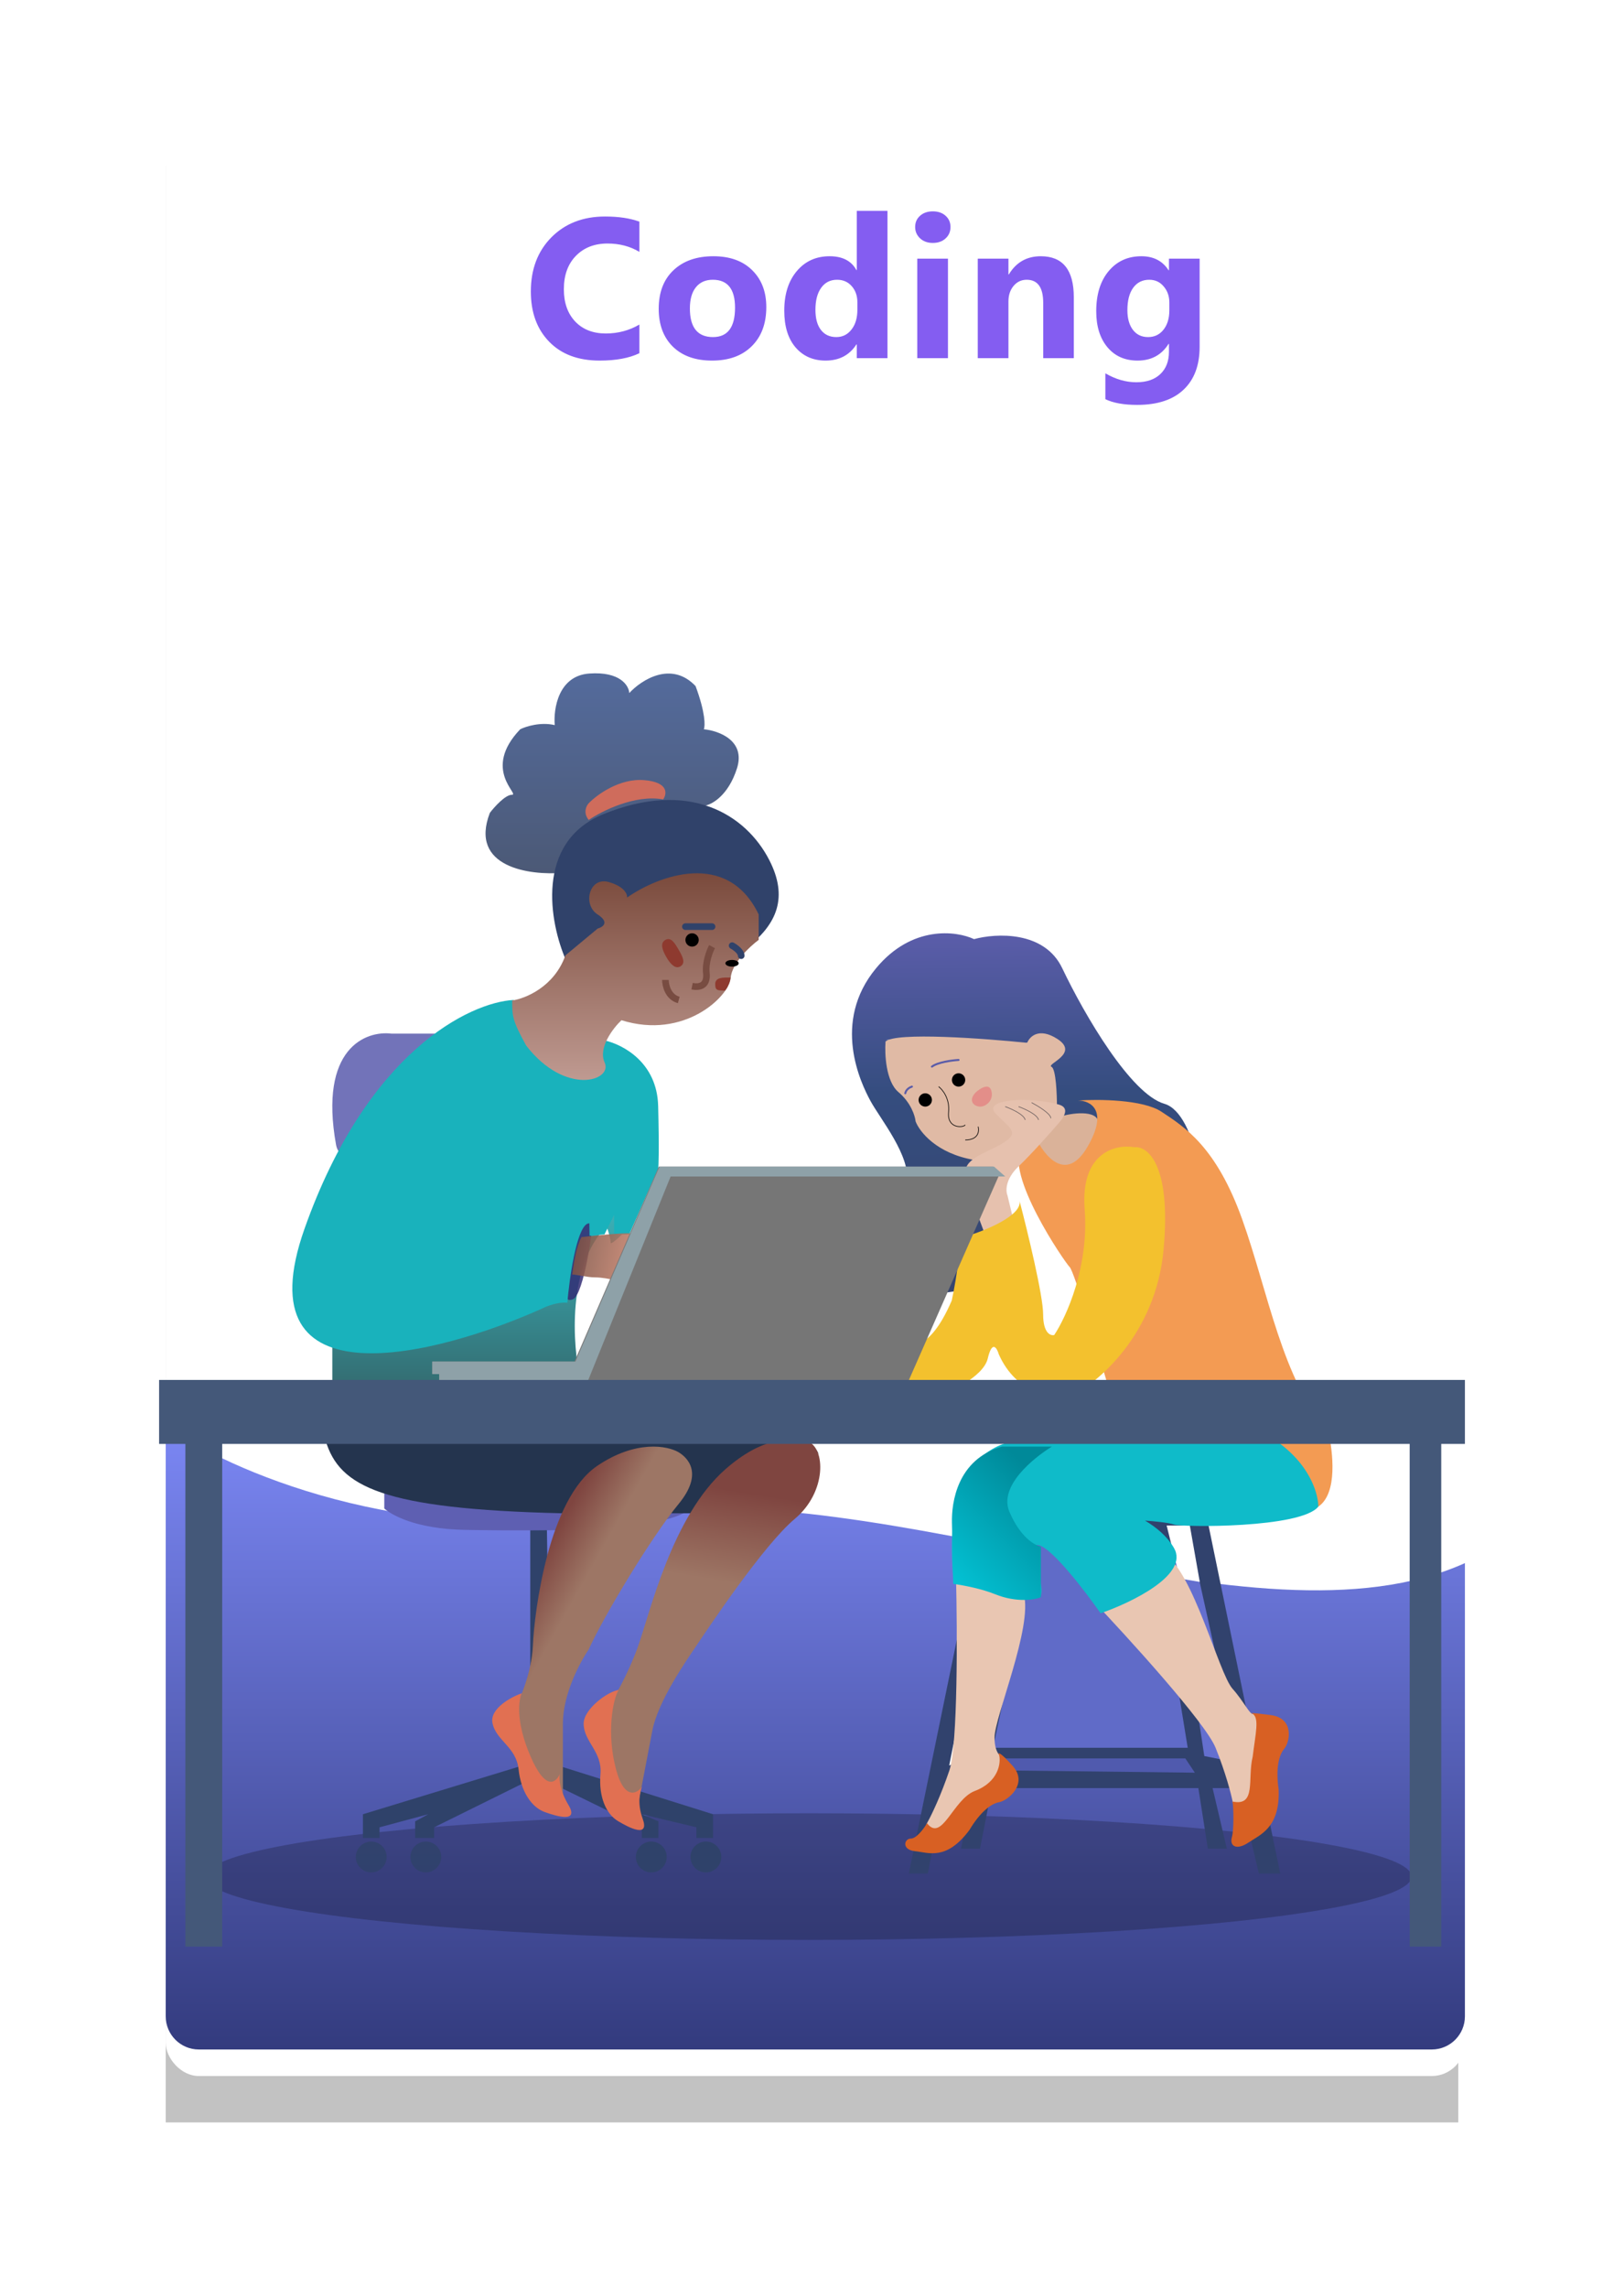 <svg width="245" height="345" viewBox="0 0 245 345" fill="none" xmlns="http://www.w3.org/2000/svg">
<g filter="url(#filter0_f)">
<rect x="25" y="25" width="195" height="295" fill="black" fill-opacity="0.24"/>
</g>
<g filter="url(#filter1_i)">
<rect x="25" y="12" width="196" height="297" rx="5" fill="white"/>
</g>
<path d="M93.524 228.288C60.874 233.406 34.237 221.562 25 215V304C25 306.761 27.239 309 30 309H216C218.761 309 221 306.761 221 304V235.67C189.257 249.942 134.337 221.89 93.524 228.288Z" fill="url(#paint0_linear)"/>
<ellipse cx="121.997" cy="282.934" rx="90.962" ry="9.548" fill="black" fill-opacity="0.22"/>
<path d="M186.874 227.7V224.657C178.423 229.956 156.617 226.328 146.77 224.657L147.845 230.207L137.103 282.484H139.967L142.474 269.594H146.77L144.98 278.725H147.845L149.635 269.594H180.787L182.219 278.725H185.083L182.935 269.594H186.874L189.917 282.484H193.14L182.219 229.491C183.365 229.777 185.8 228.416 186.874 227.7Z" fill="#31426D"/>
<path d="M173.81 230.564H156.802L149.82 263.507H179.181L173.81 230.564Z" fill="#606BC8"/>
<path d="M178.823 265.117H149.999L149.82 266.908L180.255 267.266L178.823 265.117Z" fill="#505AAE"/>
<path d="M179.178 230.385H176.492L181.684 264.76L187.055 265.834L179.178 230.385Z" fill="#646FCF"/>
<path d="M179.5 230H176L178 238L181 238.5L179.5 230Z" fill="white"/>
<path d="M150.536 229.311H153.221L148.029 263.685L143.196 266.192L150.536 229.311Z" fill="white"/>
<path d="M143.225 266.923C144.508 263.126 144.428 245.944 144.227 237.828C147.166 237.002 153.323 236.342 154.445 240.304C155.847 245.256 150.037 258.876 150.037 261.971C150.037 264.447 151.106 265.066 151.64 265.066L152.041 267.542C152.241 268.781 145.83 274.558 142.023 276.003C138.978 277.159 139.419 275.521 140.02 274.558C140.554 273.595 141.943 270.72 143.225 266.923Z" fill="#E9C6B2"/>
<path d="M183.384 263.51C181.856 259.719 170.16 246.872 164.503 240.922C166.332 238.151 171.948 232.018 175.541 234.172C180.032 236.866 183.852 252.295 185.948 254.62C187.624 256.48 188.669 258.767 189.103 258.376C189.437 258.637 189.554 259.001 190.355 259.628C191.356 260.411 190.668 267.338 188.553 271.21C186.861 274.308 186.111 272.755 185.948 271.592C185.73 270.477 184.912 267.301 183.384 263.51Z" fill="#E9C6B2"/>
<path d="M192.714 217.099C194.903 218.981 200.898 224.638 198.888 227.15C196.263 230.431 178.35 230.27 177.119 229.852C176.262 229.561 174.1 229.354 172.742 229.26C174.398 230.243 176.08 231.593 177.119 233.406C179.417 237.42 170.689 241.629 166.038 243.232C163.849 240.096 158.938 233.657 156.803 232.988C154.136 232.152 158.856 240.932 156.393 240.932C153.931 240.932 153.11 241.56 149.211 239.887C146.092 238.549 144.355 238.633 143.876 238.842C143.465 234.87 143.219 226.047 145.517 222.535C147.816 219.023 150.853 217.727 152.084 217.517L192.714 217.099Z" fill="#0FBBC9"/>
<path opacity="0.85" d="M50.133 208.054V201.778C53.667 197.467 65.269 190.696 83.399 183.853C106.062 175.299 92.131 188.234 92.131 187.4C92.131 186.732 91.715 185.452 91.507 184.896C85.52 190.904 86.379 202.838 87.557 208.054H50.133Z" fill="url(#paint1_linear)"/>
<path opacity="0.85" d="M59.059 155.84H67.219C63.615 162.115 55.877 174.708 53.756 174.873C51.634 175.039 50.832 173.425 50.696 172.598C48.085 158.033 55.184 155.357 59.059 155.84Z" fill="#5A5BAD"/>
<path opacity="0.85" d="M89.312 184.454C89.15 183.973 88.158 183.786 88.09 184.053C87.478 184.922 86.174 188.941 85.848 190.865C85.44 193.269 84.625 196.674 86.459 195.873C88.061 195.173 89.516 185.055 89.312 184.454Z" fill="#332D75"/>
<path d="M45.937 185.265C55.404 158.505 70.918 151.113 77.493 150.763C77.839 154.55 80.607 162.208 88.911 162.544C89.672 162.334 91.111 161.408 90.779 159.388C90.447 157.369 91.09 156.934 91.228 156.864C93.996 157.495 99.125 160.188 99.291 166.752C99.457 173.316 99.36 175.798 99.291 176.219L94.931 186.107H92.648V183.162L91.194 186.107L88.945 186.317L88.911 184.424C88.804 184.452 88.695 184.482 88.582 184.511C86.946 185.39 85.914 192.664 85.589 196.416C84.26 196.247 82.544 196.907 81.852 197.257C65.936 204.41 36.47 212.026 45.937 185.265Z" fill="#19B2BC"/>
<path opacity="0.85" d="M73.898 122.559C70.732 130.795 79.939 132.014 84.938 131.594C88.937 121.845 100.769 120.808 106.184 121.508C107.295 121.368 109.85 120.038 111.184 115.835C112.517 111.633 108.406 110.162 106.184 109.952C106.393 109.462 106.434 107.473 104.935 103.439C101.268 99.573 96.741 102.528 94.936 104.489C94.867 103.369 93.561 101.212 88.895 101.548C84.23 101.884 83.48 106.871 83.688 109.322C81.522 108.818 79.314 109.532 78.48 109.952C72.648 116.045 78.48 119.827 77.231 119.827C76.231 119.827 74.592 121.648 73.898 122.559Z" fill="url(#paint2_linear)"/>
<path d="M91.862 139.325C89.189 140.79 86.131 143.715 85.366 144.732C82.93 139.172 80.647 126.993 91.003 122.761C103.949 117.472 112.51 122.761 116.059 129.678C118.899 135.211 117.335 139.325 112.533 142.987C113.702 139.732 113.484 136.73 112.51 135.985C106.329 130.451 98.103 133.679 94.762 135.985C93.532 135.257 92.906 131.595 90.191 134.443C88.02 136.721 91.235 137.901 91.862 139.325Z" fill="#30426A"/>
<path d="M85.3 144.041C83.609 148.801 79.243 150.558 77.27 150.842C77.27 153.18 77.27 153.817 79.383 157.643C85.3 165.294 92.484 162.956 91.216 160.193C90.202 157.983 92.484 155.022 93.752 153.817C103.26 156.793 110.022 150.204 110.233 147.441C110.402 145.231 113.121 142.695 114.459 141.703V137.877C109.726 128.015 99.246 132.068 94.597 135.327C94.668 134.831 94.217 133.669 91.85 132.989C88.892 132.139 87.835 136.389 90.16 137.877C92.019 139.067 90.935 139.79 90.16 140.002L85.3 144.041Z" fill="url(#paint3_linear)"/>
<path opacity="0.85" d="M100.046 120.526C95.817 119.751 90.795 122.269 88.813 123.625C87.932 122.54 88.446 121.494 88.813 121.107C90.061 119.816 93.482 117.311 97.183 117.621C100.883 117.93 100.633 119.687 100.046 120.526Z" fill="#E56F55"/>
<circle cx="104.408" cy="141.717" r="1.005" fill="black"/>
<path d="M102.386 143.194C102.967 144.189 103.471 145.176 102.682 145.678C101.894 146.18 101.131 145.337 100.55 144.342C99.969 143.346 99.507 142.217 100.367 141.715C101.228 141.212 101.804 142.199 102.386 143.194Z" fill="#8E3A2F"/>
<path d="M110.21 147.388C110.073 148.306 109.902 148.428 109.793 148.723C109.683 149.018 109.375 149.349 109.375 149.349C108.223 149.329 107.88 149.342 107.898 148.345C107.915 147.348 109.058 147.368 110.21 147.388Z" fill="#8E3A2F"/>
<ellipse cx="110.439" cy="145.235" rx="1.005" ry="0.503" fill="black"/>
<path d="M103.403 139.707C104.428 139.707 106.667 139.707 107.423 139.707" stroke="#30426A" stroke-linecap="round"/>
<path d="M107.424 142.722C107.065 143.384 106.39 145.107 106.562 146.696C106.777 148.684 105.485 148.904 104.408 148.684" stroke="#784C41"/>
<path d="M100.388 147.747C100.388 148.57 100.79 150.324 102.398 150.763" stroke="#784C41"/>
<path d="M110.453 142.573C110.905 142.817 111.811 143.462 111.818 144.088" stroke="#30426A" stroke-linecap="round"/>
<path opacity="0.85" d="M95.133 185.97C94.171 185.815 89.589 186.321 87.719 186.516C86.918 188.034 86.584 190.213 86.316 192.16C86.984 192.16 88.601 192.588 89.723 192.588C90.845 192.588 92.061 192.847 92.528 192.977C93.797 190.706 96.095 186.126 95.133 185.97Z" fill="url(#paint4_linear)"/>
<path d="M79.995 265.833V230.027H82.501L83.038 265.833L107.566 273.532V277.113H105.06V275.501L96.824 273.532L99.331 274.606V277.113H96.824V275.501L81.069 267.803L65.493 275.501V277.113H62.629V274.606L64.598 273.532L57.258 275.501V277.113H54.751V273.532L79.995 265.833Z" fill="#2F426A"/>
<path d="M57.973 224.572C57.973 224 60.241 222.663 61.375 222.066C62.521 220.92 92.527 221.589 107.387 222.066C107.267 222.902 106.456 225.145 104.164 227.437C101.872 229.729 91.572 230.66 86.798 230.66C84.47 230.719 77.739 230.803 70.148 230.66C62.557 230.516 58.988 228.332 57.973 227.437V224.572Z" fill="#5E5FB2"/>
<path d="M84.809 228.155C57.656 227.521 51.223 224.153 49.127 217.217C72.314 217.019 119.105 217.098 120.781 217.256C122.457 217.415 123.295 218.644 123.505 219.238C122.667 217.97 120.362 217.653 119.315 217.653C112.778 217.653 106.674 224.655 104.439 228.155H100.039C102.554 226.372 106.492 222.25 102.135 220.031C94.424 216.384 87.532 223.928 84.809 228.155Z" fill="#24344E"/>
<path d="M81.901 271.887C84.141 275.03 84.845 272.507 84.916 270.853V259.892C84.916 255.426 87.501 250.587 88.793 248.725C91.163 243.487 98.4 231.566 102.363 226.768C106.326 221.97 103.512 219.636 102.363 218.947C100.711 217.982 95.944 217.044 90.086 221.015C82.763 225.978 80.609 242.935 80.393 248.105C80.221 252.241 78.311 256.584 77.378 258.238C76.733 264.635 79.091 267.943 81.883 271.861L81.901 271.887Z" fill="url(#paint5_linear)"/>
<path d="M93.165 272.268C94.77 275.813 95.942 273.439 96.328 271.809L98.413 260.92C99.263 256.482 103.619 250.251 104.897 248.358C106.566 245.884 115.11 233.004 119.92 228.984C124.73 224.964 124.588 218.258 121.797 217.299C118.877 216.673 114.844 216.803 109.487 221.472C101.35 228.566 98.012 243.38 96.207 248.358C94.781 252.294 92.547 256.389 91.314 257.857C89.463 264.09 91.152 267.821 93.152 272.239L93.165 272.268Z" fill="url(#paint6_linear)"/>
<path d="M74.294 259.769C73.864 257.621 77.118 255.83 78.729 255.293C78.252 256.188 77.731 259.483 80.023 264.782C82.315 270.081 83.862 268.78 84.459 267.467C84.279 268.124 84.463 269.974 85.752 272.122C87.363 274.808 84.141 273.913 82.171 273.197C80.202 272.48 78.591 270.153 78.233 266.751C77.875 263.35 74.831 262.455 74.294 259.769Z" fill="#E17052"/>
<path d="M88.05 259.88C88.038 257.69 91.668 255.011 93.352 254.791C92.713 255.579 91.48 260.254 92.721 265.892C93.962 271.531 96.034 270.54 96.87 269.365C96.569 269.975 96.091 271.834 96.948 274.189C98.019 277.132 95.025 275.64 93.228 274.562C91.431 273.484 90.292 270.892 90.588 267.485C90.884 264.077 88.067 262.619 88.05 259.88Z" fill="#E17052"/>
<circle opacity="0.85" cx="56.003" cy="279.978" r="2.327" fill="#2F426A"/>
<circle cx="98.256" cy="279.978" r="2.327" fill="#2F426A"/>
<circle opacity="0.85" cx="64.239" cy="279.978" r="2.327" fill="#2F426A"/>
<circle cx="106.492" cy="279.978" r="2.327" fill="#2F426A"/>
<path d="M155.764 156.984C151.285 158.627 140.493 156.636 133.597 156.776C159.268 157.944 150.75 183.594 144.628 194.582C142.869 194.93 139.181 195.375 138.506 194.373C137.661 193.121 136.183 182.273 136.817 178.309C137.45 174.346 132.806 168.713 131.328 166.001C129.85 163.289 125.417 154.109 132.172 145.973C137.577 139.464 144.276 140.34 146.95 141.592C150.257 140.688 157.548 140.298 160.25 145.973C163.628 153.066 170.594 164.957 175.661 166.418C180.727 167.878 182.416 182.899 179.039 178.935C176.336 175.764 164.824 171.912 159.405 170.382C160.081 168.546 158.702 166.974 157.928 166.418C158.434 165.416 157.717 162.245 157.294 160.785C160.619 159.07 159.299 155.687 155.764 156.984Z" fill="url(#paint7_linear)"/>
<path d="M135.537 164.652C133.637 163.047 133.45 158.9 133.594 157.027C135.148 155.582 148.486 156.559 154.961 157.228C155.32 156.291 156.73 154.86 159.493 156.626C162.946 158.833 157.766 160.438 158.63 160.839C159.32 161.16 159.455 165.152 159.455 166.824C159.095 166.757 157.771 166.784 155.354 166.623C152.333 166.423 150.213 167.862 152.155 167.862C154.097 167.862 154.961 171.875 152.155 172.277C149.91 172.598 151.685 174.449 146.975 174.885C141.277 173.922 138.702 170.604 138.126 169.066C138.055 168.263 137.436 166.257 135.537 164.652Z" fill="#E0BAA5"/>
<path d="M165.698 169.223C165.525 167.229 161.443 167.864 160.072 168.317C158.341 169.45 155.497 171.68 154.805 173.674C153.939 176.167 157.185 178.433 160.863 178.886C164.541 179.339 165.914 171.716 165.698 169.223Z" fill="#DAB299"/>
<path d="M175.224 167.615C172.415 165.757 165.653 165.715 162.623 165.926C164.452 165.926 167.303 167.319 164.069 172.893C160.835 178.466 157.488 174.23 156.219 171.415C156.425 170.57 156.301 169.684 154.153 172.893C151.467 176.904 160.557 190.204 161.383 191.049C162.044 191.724 165.515 203.294 167.168 208.994C167.65 209.557 171.589 211.274 183.488 213.639C195.387 216.003 198.819 223.632 198.888 227.15C201.863 225.124 201.048 218.846 200.428 215.961C193.404 207.938 191.338 194.849 187.413 183.871C183.488 172.893 178.736 169.937 175.224 167.615Z" fill="#F39B53"/>
<path d="M151.985 180.211L153.028 184.556C152.527 185.599 150.038 186.584 148.856 186.946C148.23 184.774 145.617 178.973 145.617 176.8C145.618 174.46 149.164 173.759 151.568 172.172C153.824 170.682 152.293 170.065 150.207 167.892C148.121 165.72 155.214 165.285 159.703 166.523C161.485 167.014 160.468 168.478 159.703 169.347C158.521 170.723 155.656 173.953 153.654 175.865C151.651 177.777 151.707 179.559 151.985 180.211Z" fill="#E6C1AE"/>
<path d="M151.648 166.844C152.59 167.179 154.512 168.05 154.663 168.854" stroke="#695D5D" stroke-width="0.1"/>
<path d="M153.658 166.844C154.6 167.179 156.523 168.05 156.674 168.854" stroke="#695D5D" stroke-width="0.1"/>
<path d="M155.632 166.249C156.591 166.745 158.515 167.908 158.534 168.596" stroke="#695D5D" stroke-width="0.1"/>
<path d="M143.583 196.078C140.073 204.24 136.829 203.227 135.645 201.7L133.556 210.652L140.24 211.069C142.886 210.167 148.345 207.654 149.014 204.823C149.682 201.991 150.406 203.226 150.685 204.198C153.358 210.194 158.901 210.999 161.338 210.652C165.585 208.57 174.372 201.2 175.542 188.375C176.712 175.549 173.105 172.759 171.155 172.967C168.37 172.482 162.967 173.675 163.636 182.337C164.304 190.998 160.85 198.577 159.04 201.283C158.483 201.422 157.369 200.992 157.369 198.16C157.369 195.329 155.002 185.598 153.818 181.087C154.152 183.253 148.805 185.46 146.089 186.292C146.437 185.737 147.175 184.252 147.343 182.753C147.551 180.879 143.583 179.005 144.627 182.753C145.463 185.751 144.279 192.886 143.583 196.078Z" fill="#F3C12E"/>
<path d="M99.383 175.89L86.672 205.28H65.209V207.169H66.251V209.059H136.682L150.643 177.36L149.809 175.89H99.383Z" fill="#767676"/>
<path d="M149.965 175.89H99.49L86.819 205.28H65.209V207.169H66.258V209.059H88.344L101.173 177.378H151.648L149.965 175.89Z" fill="#8EA1A8"/>
<path d="M221 208.053H24V217.699H27.968V293.487H33.523V217.699H212.668V293.487H217.429V217.699H221V208.053Z" fill="#445879"/>
<path d="M152.284 227.943C150.632 224.086 155.862 219.846 158.684 218.104H151.146C144.375 220.033 143.542 226.604 143.611 229.55L143.817 238.792C145.607 239.06 148.146 239.559 150.128 240.362C153.387 241.684 156.239 241.186 157.032 240.801V233.167C156.138 233.033 153.935 231.8 152.284 227.943Z" fill="url(#paint8_linear)"/>
<path d="M147.051 270.027C150.658 268.677 151.054 265.741 150.713 264.546C150.508 264.194 150.795 264.039 152.762 266.234C155.222 268.977 151.969 271.504 150.74 271.715C149.51 271.926 147.871 273.192 146.231 275.935C142.747 280.577 140.083 279.311 138.033 279.1C135.984 278.889 136.393 277.201 137.418 277.201C138.238 277.201 139.372 275.729 139.851 274.885C142.105 277.839 143.772 271.293 147.051 270.027Z" fill="#D86023"/>
<path d="M188.982 264.858C189.415 261.311 190.007 259.075 188.982 258.39C188.599 258.257 188.757 258.199 191.686 258.58C195.346 259.057 194.575 262.691 193.748 263.654C192.921 264.616 192.442 266.647 192.9 269.799C193.119 275.596 190.091 276.617 188.356 277.794C186.621 278.972 185.435 278.42 185.852 276.96C186.161 275.879 186.105 272.569 185.944 271.617C189.578 272.388 188.163 268.197 188.982 264.858Z" fill="#D86023"/>
<circle cx="144.612" cy="162.824" r="1.005" fill="black"/>
<circle cx="139.587" cy="165.839" r="1.005" fill="black"/>
<path d="M141.597 163.829C142.183 164.256 143.306 165.624 143.105 167.675C142.853 170.24 145.366 170.026 145.617 169.599" stroke="black" stroke-width="0.1"/>
<path d="M147.567 169.86C147.752 170.53 147.622 171.87 145.617 171.87" stroke="black" stroke-width="0.1"/>
<path d="M149.531 164.372C149.153 163.241 147.801 164.136 147.173 164.725C145.994 165.961 146.937 166.844 147.88 166.844C148.823 166.844 150.002 165.785 149.531 164.372Z" fill="#E38E89"/>
<path d="M144.612 159.809C143.644 159.864 141.485 160.144 140.592 160.814" stroke="#5A5CA9" stroke-width="0.3" stroke-linecap="round"/>
<path d="M137.577 163.829C137.289 163.913 136.686 164.231 136.572 164.834" stroke="#5A5CA9" stroke-width="0.3" stroke-linecap="round"/>
<path d="M96.461 53.253C94.928 53.995 92.926 54.366 90.455 54.366C87.232 54.366 84.698 53.419 82.853 51.524C81.007 49.63 80.084 47.105 80.084 43.951C80.084 40.592 81.119 37.867 83.189 35.777C85.269 33.688 87.965 32.643 91.275 32.643C93.326 32.643 95.055 32.901 96.461 33.419V37.975C95.055 37.135 93.453 36.715 91.656 36.715C89.684 36.715 88.092 37.335 86.881 38.575C85.67 39.815 85.064 41.495 85.064 43.614C85.064 45.645 85.636 47.267 86.778 48.477C87.921 49.679 89.459 50.279 91.393 50.279C93.238 50.279 94.928 49.83 96.461 48.932V53.253ZM107.417 54.366C104.917 54.366 102.95 53.668 101.514 52.272C100.088 50.865 99.375 48.961 99.375 46.559C99.375 44.078 100.118 42.14 101.602 40.743C103.086 39.337 105.093 38.634 107.622 38.634C110.113 38.634 112.066 39.337 113.482 40.743C114.898 42.14 115.606 43.99 115.606 46.295C115.606 48.785 114.873 50.753 113.409 52.198C111.954 53.644 109.956 54.366 107.417 54.366ZM107.535 42.179C106.441 42.179 105.591 42.555 104.986 43.307C104.38 44.059 104.078 45.123 104.078 46.5C104.078 49.381 105.24 50.821 107.564 50.821C109.781 50.821 110.889 49.342 110.889 46.383C110.889 43.58 109.771 42.179 107.535 42.179ZM133.887 54H129.258V51.935H129.199C128.144 53.556 126.596 54.366 124.555 54.366C122.68 54.366 121.172 53.707 120.029 52.389C118.887 51.06 118.315 49.21 118.315 46.837C118.315 44.356 118.945 42.369 120.205 40.875C121.465 39.381 123.115 38.634 125.156 38.634C127.09 38.634 128.437 39.327 129.199 40.714H129.258V31.793H133.887V54ZM129.346 46.705V45.577C129.346 44.601 129.062 43.79 128.496 43.145C127.929 42.501 127.192 42.179 126.284 42.179C125.259 42.179 124.458 42.584 123.882 43.395C123.305 44.195 123.017 45.299 123.017 46.705C123.017 48.023 123.296 49.039 123.852 49.752C124.409 50.465 125.18 50.821 126.167 50.821C127.104 50.821 127.866 50.445 128.452 49.693C129.048 48.941 129.346 47.945 129.346 46.705ZM140.727 36.627C139.946 36.627 139.306 36.398 138.808 35.938C138.31 35.47 138.061 34.898 138.061 34.225C138.061 33.531 138.31 32.965 138.808 32.525C139.306 32.086 139.946 31.866 140.727 31.866C141.518 31.866 142.157 32.086 142.646 32.525C143.144 32.965 143.393 33.531 143.393 34.225C143.393 34.928 143.144 35.504 142.646 35.953C142.157 36.402 141.518 36.627 140.727 36.627ZM143.012 54H138.383V39H143.012V54ZM161.996 54H157.381V45.665C157.381 43.341 156.551 42.179 154.891 42.179C154.09 42.179 153.431 42.486 152.914 43.102C152.396 43.717 152.137 44.498 152.137 45.445V54H147.508V39H152.137V41.373H152.196C153.299 39.547 154.906 38.634 157.015 38.634C160.336 38.634 161.996 40.694 161.996 44.815V54ZM180.979 52.286C180.979 55.069 180.174 57.223 178.562 58.746C176.951 60.279 174.617 61.046 171.561 61.046C169.539 61.046 167.938 60.758 166.756 60.182V56.285C168.299 57.184 169.856 57.633 171.429 57.633C172.991 57.633 174.202 57.218 175.062 56.388C175.921 55.567 176.351 54.449 176.351 53.033V51.847H176.292C175.237 53.526 173.68 54.366 171.619 54.366C169.705 54.366 168.187 53.692 167.063 52.345C165.94 50.997 165.379 49.19 165.379 46.925C165.379 44.386 166.004 42.369 167.254 40.875C168.504 39.381 170.149 38.634 172.19 38.634C174.017 38.634 175.384 39.337 176.292 40.743H176.351V39H180.979V52.286ZM176.409 46.793V45.606C176.409 44.659 176.126 43.853 175.56 43.19C175.003 42.516 174.275 42.179 173.377 42.179C172.352 42.179 171.546 42.579 170.96 43.38C170.374 44.181 170.081 45.309 170.081 46.764C170.081 48.014 170.359 49.005 170.916 49.737C171.473 50.46 172.234 50.821 173.201 50.821C174.158 50.821 174.93 50.455 175.516 49.723C176.111 48.98 176.409 48.004 176.409 46.793Z" fill="#845DF1"/>
<defs>
<filter id="filter0_f" x="0" y="0" width="245" height="345" filterUnits="userSpaceOnUse" color-interpolation-filters="sRGB">
<feFlood flood-opacity="0" result="BackgroundImageFix"/>
<feBlend mode="normal" in="SourceGraphic" in2="BackgroundImageFix" result="shape"/>
<feGaussianBlur stdDeviation="12.5" result="effect1_foregroundBlur"/>
</filter>
<filter id="filter1_i" x="25" y="12" width="196" height="301" filterUnits="userSpaceOnUse" color-interpolation-filters="sRGB">
<feFlood flood-opacity="0" result="BackgroundImageFix"/>
<feBlend mode="normal" in="SourceGraphic" in2="BackgroundImageFix" result="shape"/>
<feColorMatrix in="SourceAlpha" type="matrix" values="0 0 0 0 0 0 0 0 0 0 0 0 0 0 0 0 0 0 127 0" result="hardAlpha"/>
<feOffset dy="4"/>
<feGaussianBlur stdDeviation="5"/>
<feComposite in2="hardAlpha" operator="arithmetic" k2="-1" k3="1"/>
<feColorMatrix type="matrix" values="0 0 0 0 0 0 0 0 0 0 0 0 0 0 0 0 0 0 0.25 0"/>
<feBlend mode="normal" in2="shape" result="effect1_innerShadow"/>
</filter>
<linearGradient id="paint0_linear" x1="123" y1="215" x2="123" y2="309" gradientUnits="userSpaceOnUse">
<stop stop-color="#7B87F4"/>
<stop offset="1" stop-color="#333B7E"/>
</linearGradient>
<linearGradient id="paint1_linear" x1="73.25" y1="180.916" x2="73.25" y2="208.054" gradientUnits="userSpaceOnUse">
<stop stop-color="#19A8B0"/>
<stop offset="1" stop-color="#10565C"/>
</linearGradient>
<linearGradient id="paint2_linear" x1="92.347" y1="101.513" x2="92.347" y2="131.666" gradientUnits="userSpaceOnUse">
<stop stop-color="#36518B"/>
<stop offset="1" stop-color="#2C3C5E"/>
</linearGradient>
<linearGradient id="paint3_linear" x1="95.865" y1="131.666" x2="95.865" y2="162.824" gradientUnits="userSpaceOnUse">
<stop stop-color="#7A4A3C"/>
<stop offset="1" stop-color="#BF9A91"/>
</linearGradient>
<linearGradient id="paint4_linear" x1="86.918" y1="188.656" x2="94.517" y2="190.098" gradientUnits="userSpaceOnUse">
<stop stop-color="#815344"/>
<stop offset="1" stop-color="#BB7660"/>
</linearGradient>
<linearGradient id="paint5_linear" x1="82.871" y1="232.58" x2="93.861" y2="238.744" gradientUnits="userSpaceOnUse">
<stop stop-color="#7F4540"/>
<stop offset="0.592" stop-color="#9D7665"/>
</linearGradient>
<linearGradient id="paint6_linear" x1="110.316" y1="224.623" x2="106.562" y2="247.714" gradientUnits="userSpaceOnUse">
<stop stop-color="#7F4540"/>
<stop offset="0.592" stop-color="#9D7665"/>
</linearGradient>
<linearGradient id="paint7_linear" x1="139.93" y1="140.712" x2="140.549" y2="194.953" gradientUnits="userSpaceOnUse">
<stop stop-color="#5B5DAA"/>
<stop offset="0" stop-color="#5B5DAA"/>
<stop offset="0.441" stop-color="#354D7F"/>
<stop offset="1" stop-color="#36456E"/>
</linearGradient>
<linearGradient id="paint8_linear" x1="158.888" y1="225.332" x2="144.406" y2="239.387" gradientUnits="userSpaceOnUse">
<stop stop-color="#008999"/>
<stop offset="1" stop-color="#03C2D4"/>
</linearGradient>
</defs>
</svg>
